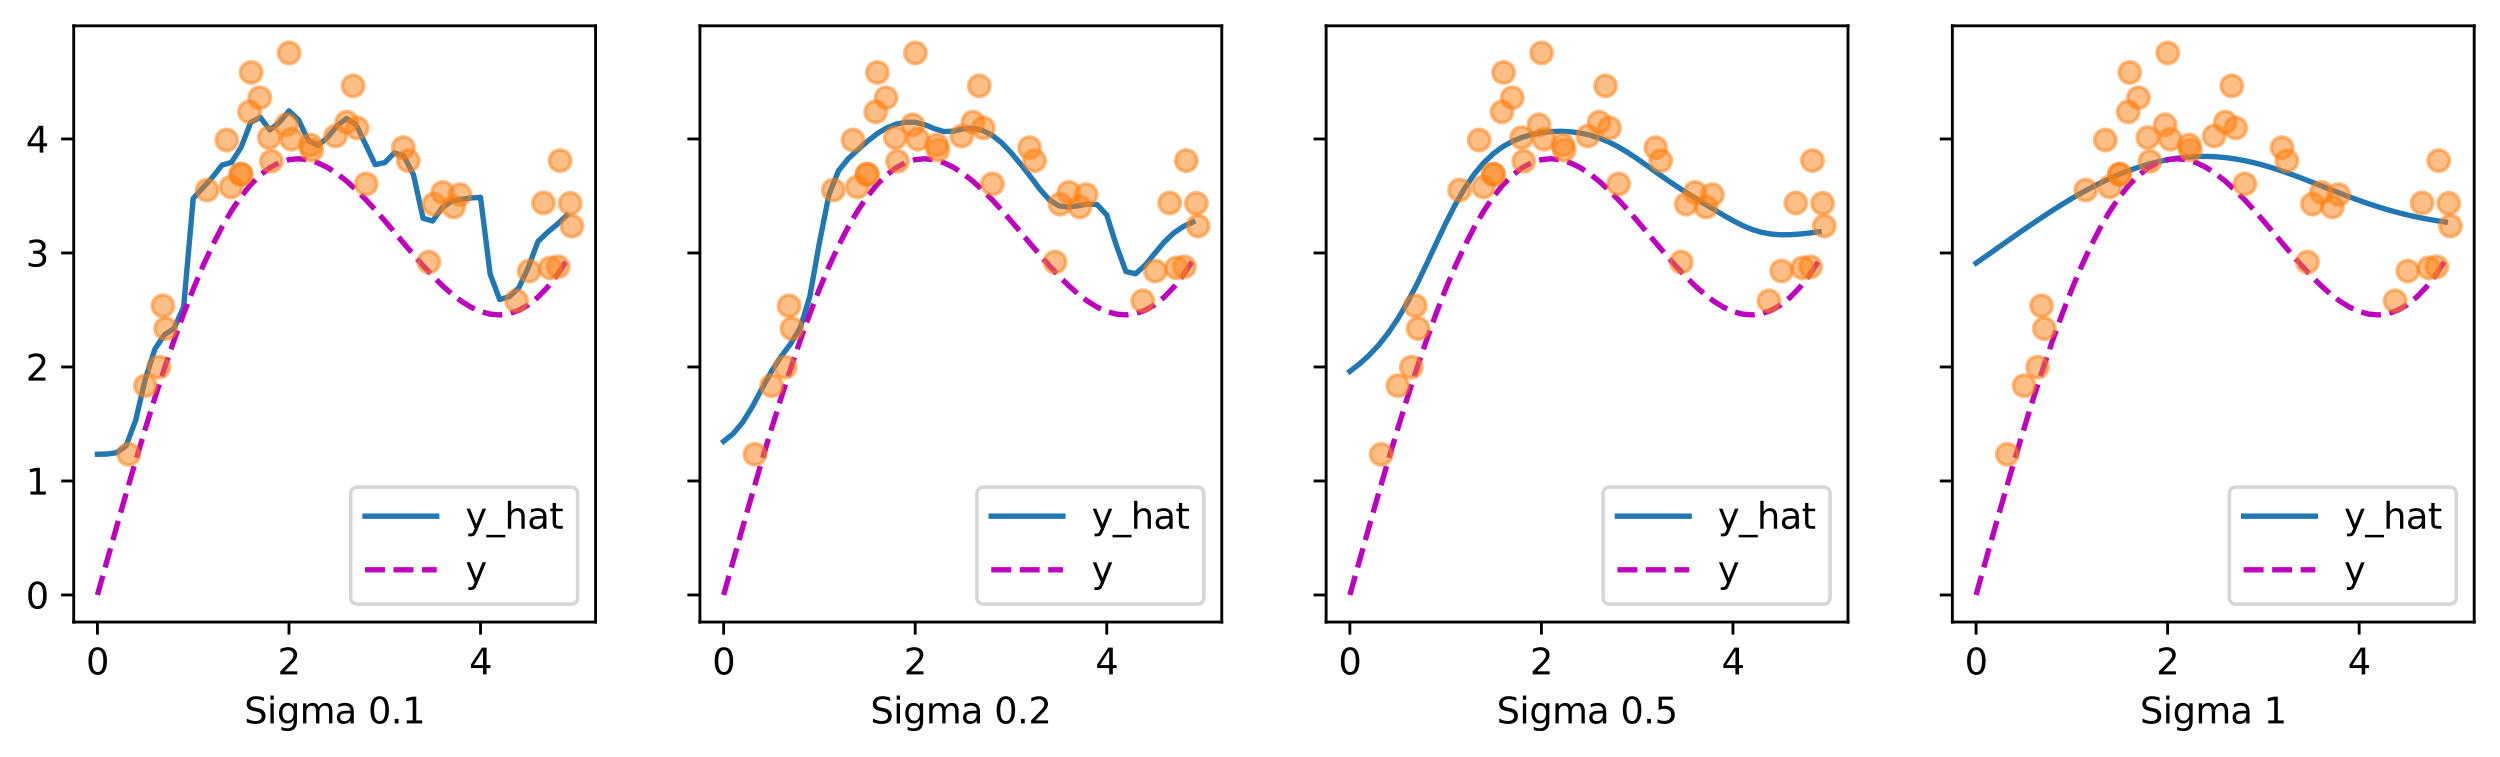 <?xml version="1.0" encoding="utf-8" standalone="no"?>
<!DOCTYPE svg PUBLIC "-//W3C//DTD SVG 1.1//EN"
  "http://www.w3.org/Graphics/SVG/1.1/DTD/svg11.dtd">
<svg xmlns:xlink="http://www.w3.org/1999/xlink" width="697.362pt" height="211.076pt" viewBox="0 0 697.362 211.076" xmlns="http://www.w3.org/2000/svg" version="1.1">
 <defs>
  <style type="text/css">*{stroke-linejoin: round; stroke-linecap: butt}</style>
 </defs>
 <g id="figure_1">
  <g id="patch_1">
   <path d="M 0 211.076 
L 697.362 211.076 
L 697.362 0 
L 0 0 
z
" style="fill: #ffffff"/>
  </g>
  <g id="axes_1">
   <g id="patch_2">
    <path d="M 20.562 173.52 
L 166.128 173.52 
L 166.128 7.2 
L 20.562 7.2 
z
" style="fill: #ffffff"/>
   </g>
   <g id="matplotlib.axis_1">
    <g id="xtick_1">
     <g id="line2d_1">
      <defs>
       <path id="mb71dec152a" d="M 0 0 
L 0 3.5 
" style="stroke: #000000; stroke-width: 0.8"/>
      </defs>
      <g>
       <use xlink:href="#mb71dec152a" x="27.179" y="173.52" style="stroke: #000000; stroke-width: 0.8"/>
      </g>
     </g>
     <g id="text_1">
      <!-- 0 -->
      <g transform="translate(23.998 188.118) scale(0.1 -0.1)">
       <defs>
        <path id="DejaVuSans-30" d="M 2034 4250 
Q 1547 4250 1301 3770 
Q 1056 3291 1056 2328 
Q 1056 1369 1301 889 
Q 1547 409 2034 409 
Q 2525 409 2770 889 
Q 3016 1369 3016 2328 
Q 3016 3291 2770 3770 
Q 2525 4250 2034 4250 
z
M 2034 4750 
Q 2819 4750 3233 4129 
Q 3647 3509 3647 2328 
Q 3647 1150 3233 529 
Q 2819 -91 2034 -91 
Q 1250 -91 836 529 
Q 422 1150 422 2328 
Q 422 3509 836 4129 
Q 1250 4750 2034 4750 
z
" transform="scale(0.016)"/>
       </defs>
       <use xlink:href="#DejaVuSans-30"/>
      </g>
     </g>
    </g>
    <g id="xtick_2">
     <g id="line2d_2">
      <g>
       <use xlink:href="#mb71dec152a" x="80.61" y="173.52" style="stroke: #000000; stroke-width: 0.8"/>
      </g>
     </g>
     <g id="text_2">
      <!-- 2 -->
      <g transform="translate(77.429 188.118) scale(0.1 -0.1)">
       <defs>
        <path id="DejaVuSans-32" d="M 1228 531 
L 3431 531 
L 3431 0 
L 469 0 
L 469 531 
Q 828 903 1448 1529 
Q 2069 2156 2228 2338 
Q 2531 2678 2651 2914 
Q 2772 3150 2772 3378 
Q 2772 3750 2511 3984 
Q 2250 4219 1831 4219 
Q 1534 4219 1204 4116 
Q 875 4013 500 3803 
L 500 4441 
Q 881 4594 1212 4672 
Q 1544 4750 1819 4750 
Q 2544 4750 2975 4387 
Q 3406 4025 3406 3419 
Q 3406 3131 3298 2873 
Q 3191 2616 2906 2266 
Q 2828 2175 2409 1742 
Q 1991 1309 1228 531 
z
" transform="scale(0.016)"/>
       </defs>
       <use xlink:href="#DejaVuSans-32"/>
      </g>
     </g>
    </g>
    <g id="xtick_3">
     <g id="line2d_3">
      <g>
       <use xlink:href="#mb71dec152a" x="134.041" y="173.52" style="stroke: #000000; stroke-width: 0.8"/>
      </g>
     </g>
     <g id="text_3">
      <!-- 4 -->
      <g transform="translate(130.86 188.118) scale(0.1 -0.1)">
       <defs>
        <path id="DejaVuSans-34" d="M 2419 4116 
L 825 1625 
L 2419 1625 
L 2419 4116 
z
M 2253 4666 
L 3047 4666 
L 3047 1625 
L 3713 1625 
L 3713 1100 
L 3047 1100 
L 3047 0 
L 2419 0 
L 2419 1100 
L 313 1100 
L 313 1709 
L 2253 4666 
z
" transform="scale(0.016)"/>
       </defs>
       <use xlink:href="#DejaVuSans-34"/>
      </g>
     </g>
    </g>
    <g id="text_4">
     <!-- Sigma 0.1 -->
     <g transform="translate(68.133 201.797) scale(0.1 -0.1)">
      <defs>
       <path id="DejaVuSans-53" d="M 3425 4513 
L 3425 3897 
Q 3066 4069 2747 4153 
Q 2428 4238 2131 4238 
Q 1616 4238 1336 4038 
Q 1056 3838 1056 3469 
Q 1056 3159 1242 3001 
Q 1428 2844 1947 2747 
L 2328 2669 
Q 3034 2534 3370 2195 
Q 3706 1856 3706 1288 
Q 3706 609 3251 259 
Q 2797 -91 1919 -91 
Q 1588 -91 1214 -16 
Q 841 59 441 206 
L 441 856 
Q 825 641 1194 531 
Q 1563 422 1919 422 
Q 2459 422 2753 634 
Q 3047 847 3047 1241 
Q 3047 1584 2836 1778 
Q 2625 1972 2144 2069 
L 1759 2144 
Q 1053 2284 737 2584 
Q 422 2884 422 3419 
Q 422 4038 858 4394 
Q 1294 4750 2059 4750 
Q 2388 4750 2728 4690 
Q 3069 4631 3425 4513 
z
" transform="scale(0.016)"/>
       <path id="DejaVuSans-69" d="M 603 3500 
L 1178 3500 
L 1178 0 
L 603 0 
L 603 3500 
z
M 603 4863 
L 1178 4863 
L 1178 4134 
L 603 4134 
L 603 4863 
z
" transform="scale(0.016)"/>
       <path id="DejaVuSans-67" d="M 2906 1791 
Q 2906 2416 2648 2759 
Q 2391 3103 1925 3103 
Q 1463 3103 1205 2759 
Q 947 2416 947 1791 
Q 947 1169 1205 825 
Q 1463 481 1925 481 
Q 2391 481 2648 825 
Q 2906 1169 2906 1791 
z
M 3481 434 
Q 3481 -459 3084 -895 
Q 2688 -1331 1869 -1331 
Q 1566 -1331 1297 -1286 
Q 1028 -1241 775 -1147 
L 775 -588 
Q 1028 -725 1275 -790 
Q 1522 -856 1778 -856 
Q 2344 -856 2625 -561 
Q 2906 -266 2906 331 
L 2906 616 
Q 2728 306 2450 153 
Q 2172 0 1784 0 
Q 1141 0 747 490 
Q 353 981 353 1791 
Q 353 2603 747 3093 
Q 1141 3584 1784 3584 
Q 2172 3584 2450 3431 
Q 2728 3278 2906 2969 
L 2906 3500 
L 3481 3500 
L 3481 434 
z
" transform="scale(0.016)"/>
       <path id="DejaVuSans-6d" d="M 3328 2828 
Q 3544 3216 3844 3400 
Q 4144 3584 4550 3584 
Q 5097 3584 5394 3201 
Q 5691 2819 5691 2113 
L 5691 0 
L 5113 0 
L 5113 2094 
Q 5113 2597 4934 2840 
Q 4756 3084 4391 3084 
Q 3944 3084 3684 2787 
Q 3425 2491 3425 1978 
L 3425 0 
L 2847 0 
L 2847 2094 
Q 2847 2600 2669 2842 
Q 2491 3084 2119 3084 
Q 1678 3084 1418 2786 
Q 1159 2488 1159 1978 
L 1159 0 
L 581 0 
L 581 3500 
L 1159 3500 
L 1159 2956 
Q 1356 3278 1631 3431 
Q 1906 3584 2284 3584 
Q 2666 3584 2933 3390 
Q 3200 3197 3328 2828 
z
" transform="scale(0.016)"/>
       <path id="DejaVuSans-61" d="M 2194 1759 
Q 1497 1759 1228 1600 
Q 959 1441 959 1056 
Q 959 750 1161 570 
Q 1363 391 1709 391 
Q 2188 391 2477 730 
Q 2766 1069 2766 1631 
L 2766 1759 
L 2194 1759 
z
M 3341 1997 
L 3341 0 
L 2766 0 
L 2766 531 
Q 2569 213 2275 61 
Q 1981 -91 1556 -91 
Q 1019 -91 701 211 
Q 384 513 384 1019 
Q 384 1609 779 1909 
Q 1175 2209 1959 2209 
L 2766 2209 
L 2766 2266 
Q 2766 2663 2505 2880 
Q 2244 3097 1772 3097 
Q 1472 3097 1187 3025 
Q 903 2953 641 2809 
L 641 3341 
Q 956 3463 1253 3523 
Q 1550 3584 1831 3584 
Q 2591 3584 2966 3190 
Q 3341 2797 3341 1997 
z
" transform="scale(0.016)"/>
       <path id="DejaVuSans-20" transform="scale(0.016)"/>
       <path id="DejaVuSans-2e" d="M 684 794 
L 1344 794 
L 1344 0 
L 684 0 
L 684 794 
z
" transform="scale(0.016)"/>
       <path id="DejaVuSans-31" d="M 794 531 
L 1825 531 
L 1825 4091 
L 703 3866 
L 703 4441 
L 1819 4666 
L 2450 4666 
L 2450 531 
L 3481 531 
L 3481 0 
L 794 0 
L 794 531 
z
" transform="scale(0.016)"/>
      </defs>
      <use xlink:href="#DejaVuSans-53"/>
      <use xlink:href="#DejaVuSans-69" x="63.477"/>
      <use xlink:href="#DejaVuSans-67" x="91.26"/>
      <use xlink:href="#DejaVuSans-6d" x="154.736"/>
      <use xlink:href="#DejaVuSans-61" x="252.148"/>
      <use xlink:href="#DejaVuSans-20" x="313.428"/>
      <use xlink:href="#DejaVuSans-30" x="345.215"/>
      <use xlink:href="#DejaVuSans-2e" x="408.838"/>
      <use xlink:href="#DejaVuSans-31" x="440.625"/>
     </g>
    </g>
   </g>
   <g id="matplotlib.axis_2">
    <g id="ytick_1">
     <g id="line2d_4">
      <defs>
       <path id="m0527670243" d="M 0 0 
L -3.5 0 
" style="stroke: #000000; stroke-width: 0.8"/>
      </defs>
      <g>
       <use xlink:href="#m0527670243" x="20.562" y="165.96" style="stroke: #000000; stroke-width: 0.8"/>
      </g>
     </g>
     <g id="text_5">
      <!-- 0 -->
      <g transform="translate(7.2 169.759) scale(0.1 -0.1)">
       <use xlink:href="#DejaVuSans-30"/>
      </g>
     </g>
    </g>
    <g id="ytick_2">
     <g id="line2d_5">
      <g>
       <use xlink:href="#m0527670243" x="20.562" y="134.161" style="stroke: #000000; stroke-width: 0.8"/>
      </g>
     </g>
     <g id="text_6">
      <!-- 1 -->
      <g transform="translate(7.2 137.96) scale(0.1 -0.1)">
       <use xlink:href="#DejaVuSans-31"/>
      </g>
     </g>
    </g>
    <g id="ytick_3">
     <g id="line2d_6">
      <g>
       <use xlink:href="#m0527670243" x="20.562" y="102.361" style="stroke: #000000; stroke-width: 0.8"/>
      </g>
     </g>
     <g id="text_7">
      <!-- 2 -->
      <g transform="translate(7.2 106.161) scale(0.1 -0.1)">
       <use xlink:href="#DejaVuSans-32"/>
      </g>
     </g>
    </g>
    <g id="ytick_4">
     <g id="line2d_7">
      <g>
       <use xlink:href="#m0527670243" x="20.562" y="70.562" style="stroke: #000000; stroke-width: 0.8"/>
      </g>
     </g>
     <g id="text_8">
      <!-- 3 -->
      <g transform="translate(7.2 74.361) scale(0.1 -0.1)">
       <defs>
        <path id="DejaVuSans-33" d="M 2597 2516 
Q 3050 2419 3304 2112 
Q 3559 1806 3559 1356 
Q 3559 666 3084 287 
Q 2609 -91 1734 -91 
Q 1441 -91 1130 -33 
Q 819 25 488 141 
L 488 750 
Q 750 597 1062 519 
Q 1375 441 1716 441 
Q 2309 441 2620 675 
Q 2931 909 2931 1356 
Q 2931 1769 2642 2001 
Q 2353 2234 1838 2234 
L 1294 2234 
L 1294 2753 
L 1863 2753 
Q 2328 2753 2575 2939 
Q 2822 3125 2822 3475 
Q 2822 3834 2567 4026 
Q 2313 4219 1838 4219 
Q 1578 4219 1281 4162 
Q 984 4106 628 3988 
L 628 4550 
Q 988 4650 1302 4700 
Q 1616 4750 1894 4750 
Q 2613 4750 3031 4423 
Q 3450 4097 3450 3541 
Q 3450 3153 3228 2886 
Q 3006 2619 2597 2516 
z
" transform="scale(0.016)"/>
       </defs>
       <use xlink:href="#DejaVuSans-33"/>
      </g>
     </g>
    </g>
    <g id="ytick_5">
     <g id="line2d_8">
      <g>
       <use xlink:href="#m0527670243" x="20.562" y="38.763" style="stroke: #000000; stroke-width: 0.8"/>
      </g>
     </g>
     <g id="text_9">
      <!-- 4 -->
      <g transform="translate(7.2 42.562) scale(0.1 -0.1)">
       <use xlink:href="#DejaVuSans-34"/>
      </g>
     </g>
    </g>
   </g>
   <g id="line2d_9">
    <path d="M 27.179 126.715 
L 29.851 126.65 
L 32.522 126.28 
L 35.194 124.336 
L 37.865 117.144 
L 40.537 105.712 
L 43.208 97.363 
L 45.88 93.365 
L 48.551 91.631 
L 51.223 85.61 
L 53.895 55.357 
L 56.566 52.395 
L 59.238 49.49 
L 61.909 46.062 
L 64.581 45.291 
L 67.252 41.071 
L 69.924 34.193 
L 72.595 32.724 
L 75.267 36.236 
L 77.938 34.14 
L 80.61 30.926 
L 83.282 33.439 
L 85.953 39.128 
L 88.625 40.588 
L 91.296 38.457 
L 93.968 35.151 
L 96.639 33.066 
L 99.311 34.738 
L 101.982 40.304 
L 104.654 45.924 
L 107.326 45.369 
L 109.997 42.632 
L 112.669 43.511 
L 115.34 48.764 
L 118.012 60.887 
L 120.683 61.643 
L 123.355 57.918 
L 126.026 56.053 
L 128.698 55.615 
L 131.369 55.209 
L 134.041 55.059 
L 136.713 76.397 
L 139.384 83.552 
L 142.056 82.745 
L 144.727 80.269 
L 147.399 74.537 
L 150.07 67.341 
L 152.742 64.795 
L 155.413 62.562 
L 158.085 60.115 
" clip-path="url(#p5836815483)" style="fill: none; stroke: #1f77b4; stroke-width: 1.5; stroke-linecap: square"/>
   </g>
   <g id="line2d_10">
    <path d="M 27.179 165.96 
L 29.851 156.431 
L 32.522 146.965 
L 35.194 137.626 
L 37.865 128.474 
L 40.537 119.57 
L 43.208 110.97 
L 45.88 102.729 
L 48.551 94.898 
L 51.223 87.522 
L 53.895 80.644 
L 56.566 74.301 
L 59.238 68.524 
L 61.909 63.34 
L 64.581 58.768 
L 67.252 54.822 
L 69.924 51.51 
L 72.595 48.833 
L 75.267 46.786 
L 77.938 45.358 
L 80.61 44.531 
L 83.282 44.283 
L 85.953 44.582 
L 88.625 45.396 
L 91.296 46.683 
L 93.968 48.4 
L 96.639 50.497 
L 99.311 52.921 
L 101.982 55.617 
L 104.654 58.526 
L 107.326 61.587 
L 109.997 64.738 
L 112.669 67.915 
L 115.34 71.055 
L 118.012 74.094 
L 120.683 76.972 
L 123.355 79.626 
L 126.026 81.999 
L 128.698 84.036 
L 131.369 85.684 
L 134.041 86.894 
L 136.713 87.624 
L 139.384 87.834 
L 142.056 87.49 
L 144.727 86.564 
L 147.399 85.033 
L 150.07 82.881 
L 152.742 80.097 
L 155.413 76.678 
L 158.085 72.626 
" clip-path="url(#p5836815483)" style="fill: none; stroke-dasharray: 5.55,2.4; stroke-dashoffset: 0; stroke: #bf00bf; stroke-width: 1.5"/>
   </g>
   <g id="line2d_11">
    <defs>
     <path id="m45ec964a47" d="M 0 3 
C 0.796 3 1.559 2.684 2.121 2.121 
C 2.684 1.559 3 0.796 3 0 
C 3 -0.796 2.684 -1.559 2.121 -2.121 
C 1.559 -2.684 0.796 -3 0 -3 
C -0.796 -3 -1.559 -2.684 -2.121 -2.121 
C -2.684 -1.559 -3 -0.796 -3 0 
C -3 0.796 -2.684 1.559 -2.121 2.121 
C -1.559 2.684 -0.796 3 0 3 
z
" style="stroke: #ff7f0e; stroke-opacity: 0.5"/>
    </defs>
    <g clip-path="url(#p5836815483)">
     <use xlink:href="#m45ec964a47" x="35.893" y="126.729" style="fill: #ff7f0e; fill-opacity: 0.5; stroke: #ff7f0e; stroke-opacity: 0.5"/>
     <use xlink:href="#m45ec964a47" x="40.567" y="107.585" style="fill: #ff7f0e; fill-opacity: 0.5; stroke: #ff7f0e; stroke-opacity: 0.5"/>
     <use xlink:href="#m45ec964a47" x="44.327" y="102.419" style="fill: #ff7f0e; fill-opacity: 0.5; stroke: #ff7f0e; stroke-opacity: 0.5"/>
     <use xlink:href="#m45ec964a47" x="45.425" y="85.296" style="fill: #ff7f0e; fill-opacity: 0.5; stroke: #ff7f0e; stroke-opacity: 0.5"/>
     <use xlink:href="#m45ec964a47" x="46.206" y="91.66" style="fill: #ff7f0e; fill-opacity: 0.5; stroke: #ff7f0e; stroke-opacity: 0.5"/>
     <use xlink:href="#m45ec964a47" x="57.773" y="53.022" style="fill: #ff7f0e; fill-opacity: 0.5; stroke: #ff7f0e; stroke-opacity: 0.5"/>
     <use xlink:href="#m45ec964a47" x="63.241" y="39.055" style="fill: #ff7f0e; fill-opacity: 0.5; stroke: #ff7f0e; stroke-opacity: 0.5"/>
     <use xlink:href="#m45ec964a47" x="64.45" y="52.145" style="fill: #ff7f0e; fill-opacity: 0.5; stroke: #ff7f0e; stroke-opacity: 0.5"/>
     <use xlink:href="#m45ec964a47" x="67.153" y="48.657" style="fill: #ff7f0e; fill-opacity: 0.5; stroke: #ff7f0e; stroke-opacity: 0.5"/>
     <use xlink:href="#m45ec964a47" x="67.269" y="48.571" style="fill: #ff7f0e; fill-opacity: 0.5; stroke: #ff7f0e; stroke-opacity: 0.5"/>
     <use xlink:href="#m45ec964a47" x="69.592" y="31.198" style="fill: #ff7f0e; fill-opacity: 0.5; stroke: #ff7f0e; stroke-opacity: 0.5"/>
     <use xlink:href="#m45ec964a47" x="70.051" y="20.212" style="fill: #ff7f0e; fill-opacity: 0.5; stroke: #ff7f0e; stroke-opacity: 0.5"/>
     <use xlink:href="#m45ec964a47" x="72.472" y="27.259" style="fill: #ff7f0e; fill-opacity: 0.5; stroke: #ff7f0e; stroke-opacity: 0.5"/>
     <use xlink:href="#m45ec964a47" x="75.081" y="38.381" style="fill: #ff7f0e; fill-opacity: 0.5; stroke: #ff7f0e; stroke-opacity: 0.5"/>
     <use xlink:href="#m45ec964a47" x="75.681" y="44.981" style="fill: #ff7f0e; fill-opacity: 0.5; stroke: #ff7f0e; stroke-opacity: 0.5"/>
     <use xlink:href="#m45ec964a47" x="79.909" y="34.803" style="fill: #ff7f0e; fill-opacity: 0.5; stroke: #ff7f0e; stroke-opacity: 0.5"/>
     <use xlink:href="#m45ec964a47" x="80.649" y="14.76" style="fill: #ff7f0e; fill-opacity: 0.5; stroke: #ff7f0e; stroke-opacity: 0.5"/>
     <use xlink:href="#m45ec964a47" x="81.344" y="38.824" style="fill: #ff7f0e; fill-opacity: 0.5; stroke: #ff7f0e; stroke-opacity: 0.5"/>
     <use xlink:href="#m45ec964a47" x="86.617" y="40.447" style="fill: #ff7f0e; fill-opacity: 0.5; stroke: #ff7f0e; stroke-opacity: 0.5"/>
     <use xlink:href="#m45ec964a47" x="86.949" y="41.85" style="fill: #ff7f0e; fill-opacity: 0.5; stroke: #ff7f0e; stroke-opacity: 0.5"/>
     <use xlink:href="#m45ec964a47" x="93.581" y="37.944" style="fill: #ff7f0e; fill-opacity: 0.5; stroke: #ff7f0e; stroke-opacity: 0.5"/>
     <use xlink:href="#m45ec964a47" x="96.705" y="34.063" style="fill: #ff7f0e; fill-opacity: 0.5; stroke: #ff7f0e; stroke-opacity: 0.5"/>
     <use xlink:href="#m45ec964a47" x="98.496" y="23.956" style="fill: #ff7f0e; fill-opacity: 0.5; stroke: #ff7f0e; stroke-opacity: 0.5"/>
     <use xlink:href="#m45ec964a47" x="99.599" y="35.694" style="fill: #ff7f0e; fill-opacity: 0.5; stroke: #ff7f0e; stroke-opacity: 0.5"/>
     <use xlink:href="#m45ec964a47" x="102.144" y="51.302" style="fill: #ff7f0e; fill-opacity: 0.5; stroke: #ff7f0e; stroke-opacity: 0.5"/>
     <use xlink:href="#m45ec964a47" x="112.507" y="41.198" style="fill: #ff7f0e; fill-opacity: 0.5; stroke: #ff7f0e; stroke-opacity: 0.5"/>
     <use xlink:href="#m45ec964a47" x="113.881" y="44.825" style="fill: #ff7f0e; fill-opacity: 0.5; stroke: #ff7f0e; stroke-opacity: 0.5"/>
     <use xlink:href="#m45ec964a47" x="119.607" y="73.107" style="fill: #ff7f0e; fill-opacity: 0.5; stroke: #ff7f0e; stroke-opacity: 0.5"/>
     <use xlink:href="#m45ec964a47" x="121.009" y="56.934" style="fill: #ff7f0e; fill-opacity: 0.5; stroke: #ff7f0e; stroke-opacity: 0.5"/>
     <use xlink:href="#m45ec964a47" x="123.5" y="53.675" style="fill: #ff7f0e; fill-opacity: 0.5; stroke: #ff7f0e; stroke-opacity: 0.5"/>
     <use xlink:href="#m45ec964a47" x="126.547" y="57.733" style="fill: #ff7f0e; fill-opacity: 0.5; stroke: #ff7f0e; stroke-opacity: 0.5"/>
     <use xlink:href="#m45ec964a47" x="128.303" y="54.287" style="fill: #ff7f0e; fill-opacity: 0.5; stroke: #ff7f0e; stroke-opacity: 0.5"/>
     <use xlink:href="#m45ec964a47" x="144.068" y="83.91" style="fill: #ff7f0e; fill-opacity: 0.5; stroke: #ff7f0e; stroke-opacity: 0.5"/>
     <use xlink:href="#m45ec964a47" x="147.598" y="75.594" style="fill: #ff7f0e; fill-opacity: 0.5; stroke: #ff7f0e; stroke-opacity: 0.5"/>
     <use xlink:href="#m45ec964a47" x="151.587" y="56.607" style="fill: #ff7f0e; fill-opacity: 0.5; stroke: #ff7f0e; stroke-opacity: 0.5"/>
     <use xlink:href="#m45ec964a47" x="153.465" y="74.726" style="fill: #ff7f0e; fill-opacity: 0.5; stroke: #ff7f0e; stroke-opacity: 0.5"/>
     <use xlink:href="#m45ec964a47" x="155.682" y="74.417" style="fill: #ff7f0e; fill-opacity: 0.5; stroke: #ff7f0e; stroke-opacity: 0.5"/>
     <use xlink:href="#m45ec964a47" x="156.217" y="44.796" style="fill: #ff7f0e; fill-opacity: 0.5; stroke: #ff7f0e; stroke-opacity: 0.5"/>
     <use xlink:href="#m45ec964a47" x="159.031" y="56.718" style="fill: #ff7f0e; fill-opacity: 0.5; stroke: #ff7f0e; stroke-opacity: 0.5"/>
     <use xlink:href="#m45ec964a47" x="159.511" y="63.049" style="fill: #ff7f0e; fill-opacity: 0.5; stroke: #ff7f0e; stroke-opacity: 0.5"/>
    </g>
   </g>
   <g id="patch_3">
    <path d="M 20.562 173.52 
L 20.562 7.2 
" style="fill: none; stroke: #000000; stroke-width: 0.8; stroke-linejoin: miter; stroke-linecap: square"/>
   </g>
   <g id="patch_4">
    <path d="M 166.128 173.52 
L 166.128 7.2 
" style="fill: none; stroke: #000000; stroke-width: 0.8; stroke-linejoin: miter; stroke-linecap: square"/>
   </g>
   <g id="patch_5">
    <path d="M 20.562 173.52 
L 166.128 173.52 
" style="fill: none; stroke: #000000; stroke-width: 0.8; stroke-linejoin: miter; stroke-linecap: square"/>
   </g>
   <g id="patch_6">
    <path d="M 20.562 7.2 
L 166.128 7.2 
" style="fill: none; stroke: #000000; stroke-width: 0.8; stroke-linejoin: miter; stroke-linecap: square"/>
   </g>
   <g id="legend_1">
    <g id="patch_7">
     <path d="M 99.823 168.52 
L 159.128 168.52 
Q 161.128 168.52 161.128 166.52 
L 161.128 137.886 
Q 161.128 135.886 159.128 135.886 
L 99.823 135.886 
Q 97.823 135.886 97.823 137.886 
L 97.823 166.52 
Q 97.823 168.52 99.823 168.52 
z
" style="fill: #ffffff; opacity: 0.8; stroke: #cccccc; stroke-linejoin: miter"/>
    </g>
    <g id="line2d_12">
     <path d="M 101.823 143.984 
L 111.823 143.984 
L 121.823 143.984 
" style="fill: none; stroke: #1f77b4; stroke-width: 1.5; stroke-linecap: square"/>
    </g>
    <g id="text_10">
     <!-- y_hat -->
     <g transform="translate(129.823 147.484) scale(0.1 -0.1)">
      <defs>
       <path id="DejaVuSans-79" d="M 2059 -325 
Q 1816 -950 1584 -1140 
Q 1353 -1331 966 -1331 
L 506 -1331 
L 506 -850 
L 844 -850 
Q 1081 -850 1212 -737 
Q 1344 -625 1503 -206 
L 1606 56 
L 191 3500 
L 800 3500 
L 1894 763 
L 2988 3500 
L 3597 3500 
L 2059 -325 
z
" transform="scale(0.016)"/>
       <path id="DejaVuSans-5f" d="M 3263 -1063 
L 3263 -1509 
L -63 -1509 
L -63 -1063 
L 3263 -1063 
z
" transform="scale(0.016)"/>
       <path id="DejaVuSans-68" d="M 3513 2113 
L 3513 0 
L 2938 0 
L 2938 2094 
Q 2938 2591 2744 2837 
Q 2550 3084 2163 3084 
Q 1697 3084 1428 2787 
Q 1159 2491 1159 1978 
L 1159 0 
L 581 0 
L 581 4863 
L 1159 4863 
L 1159 2956 
Q 1366 3272 1645 3428 
Q 1925 3584 2291 3584 
Q 2894 3584 3203 3211 
Q 3513 2838 3513 2113 
z
" transform="scale(0.016)"/>
       <path id="DejaVuSans-74" d="M 1172 4494 
L 1172 3500 
L 2356 3500 
L 2356 3053 
L 1172 3053 
L 1172 1153 
Q 1172 725 1289 603 
Q 1406 481 1766 481 
L 2356 481 
L 2356 0 
L 1766 0 
Q 1100 0 847 248 
Q 594 497 594 1153 
L 594 3053 
L 172 3053 
L 172 3500 
L 594 3500 
L 594 4494 
L 1172 4494 
z
" transform="scale(0.016)"/>
      </defs>
      <use xlink:href="#DejaVuSans-79"/>
      <use xlink:href="#DejaVuSans-5f" x="59.18"/>
      <use xlink:href="#DejaVuSans-68" x="109.18"/>
      <use xlink:href="#DejaVuSans-61" x="172.559"/>
      <use xlink:href="#DejaVuSans-74" x="233.838"/>
     </g>
    </g>
    <g id="line2d_13">
     <path d="M 101.823 158.94 
L 111.823 158.94 
L 121.823 158.94 
" style="fill: none; stroke-dasharray: 5.55,2.4; stroke-dashoffset: 0; stroke: #bf00bf; stroke-width: 1.5"/>
    </g>
    <g id="text_11">
     <!-- y -->
     <g transform="translate(129.823 162.44) scale(0.1 -0.1)">
      <use xlink:href="#DejaVuSans-79"/>
     </g>
    </g>
   </g>
  </g>
  <g id="axes_2">
   <g id="patch_8">
    <path d="M 195.241 173.52 
L 340.806 173.52 
L 340.806 7.2 
L 195.241 7.2 
z
" style="fill: #ffffff"/>
   </g>
   <g id="matplotlib.axis_3">
    <g id="xtick_4">
     <g id="line2d_14">
      <g>
       <use xlink:href="#mb71dec152a" x="201.857" y="173.52" style="stroke: #000000; stroke-width: 0.8"/>
      </g>
     </g>
     <g id="text_12">
      <!-- 0 -->
      <g transform="translate(198.676 188.118) scale(0.1 -0.1)">
       <use xlink:href="#DejaVuSans-30"/>
      </g>
     </g>
    </g>
    <g id="xtick_5">
     <g id="line2d_15">
      <g>
       <use xlink:href="#mb71dec152a" x="255.288" y="173.52" style="stroke: #000000; stroke-width: 0.8"/>
      </g>
     </g>
     <g id="text_13">
      <!-- 2 -->
      <g transform="translate(252.107 188.118) scale(0.1 -0.1)">
       <use xlink:href="#DejaVuSans-32"/>
      </g>
     </g>
    </g>
    <g id="xtick_6">
     <g id="line2d_16">
      <g>
       <use xlink:href="#mb71dec152a" x="308.719" y="173.52" style="stroke: #000000; stroke-width: 0.8"/>
      </g>
     </g>
     <g id="text_14">
      <!-- 4 -->
      <g transform="translate(305.538 188.118) scale(0.1 -0.1)">
       <use xlink:href="#DejaVuSans-34"/>
      </g>
     </g>
    </g>
    <g id="text_15">
     <!-- Sigma 0.2 -->
     <g transform="translate(242.811 201.797) scale(0.1 -0.1)">
      <use xlink:href="#DejaVuSans-53"/>
      <use xlink:href="#DejaVuSans-69" x="63.477"/>
      <use xlink:href="#DejaVuSans-67" x="91.26"/>
      <use xlink:href="#DejaVuSans-6d" x="154.736"/>
      <use xlink:href="#DejaVuSans-61" x="252.148"/>
      <use xlink:href="#DejaVuSans-20" x="313.428"/>
      <use xlink:href="#DejaVuSans-30" x="345.215"/>
      <use xlink:href="#DejaVuSans-2e" x="408.838"/>
      <use xlink:href="#DejaVuSans-32" x="440.625"/>
     </g>
    </g>
   </g>
   <g id="matplotlib.axis_4">
    <g id="ytick_6">
     <g id="line2d_17">
      <g>
       <use xlink:href="#m0527670243" x="195.241" y="165.96" style="stroke: #000000; stroke-width: 0.8"/>
      </g>
     </g>
    </g>
    <g id="ytick_7">
     <g id="line2d_18">
      <g>
       <use xlink:href="#m0527670243" x="195.241" y="134.161" style="stroke: #000000; stroke-width: 0.8"/>
      </g>
     </g>
    </g>
    <g id="ytick_8">
     <g id="line2d_19">
      <g>
       <use xlink:href="#m0527670243" x="195.241" y="102.361" style="stroke: #000000; stroke-width: 0.8"/>
      </g>
     </g>
    </g>
    <g id="ytick_9">
     <g id="line2d_20">
      <g>
       <use xlink:href="#m0527670243" x="195.241" y="70.562" style="stroke: #000000; stroke-width: 0.8"/>
      </g>
     </g>
    </g>
    <g id="ytick_10">
     <g id="line2d_21">
      <g>
       <use xlink:href="#m0527670243" x="195.241" y="38.763" style="stroke: #000000; stroke-width: 0.8"/>
      </g>
     </g>
    </g>
   </g>
   <g id="line2d_22">
    <path d="M 201.857 123.104 
L 204.529 120.962 
L 207.2 117.757 
L 209.872 113.428 
L 212.544 108.41 
L 215.215 103.542 
L 217.887 99.435 
L 220.558 95.879 
L 223.23 91.407 
L 225.901 82.672 
L 228.573 67.695 
L 231.244 54.246 
L 233.916 47.587 
L 236.587 44.288 
L 239.259 41.789 
L 241.931 39.447 
L 244.602 37.337 
L 247.274 35.699 
L 249.945 34.635 
L 252.617 34.092 
L 255.288 34.106 
L 257.96 34.782 
L 260.631 35.896 
L 263.303 36.707 
L 265.974 36.581 
L 268.646 35.961 
L 271.318 35.769 
L 273.989 36.35 
L 276.661 37.679 
L 279.332 39.76 
L 282.004 42.57 
L 284.675 45.768 
L 287.347 49.178 
L 290.018 52.721 
L 292.69 55.724 
L 295.361 57.421 
L 298.033 57.781 
L 300.705 57.393 
L 303.376 56.908 
L 306.048 57.081 
L 308.719 59.96 
L 311.391 68.437 
L 314.062 75.735 
L 316.734 76.382 
L 319.405 73.994 
L 322.077 70.718 
L 324.749 67.529 
L 327.42 64.98 
L 330.092 63.173 
L 332.763 61.945 
" clip-path="url(#ped30f22cf5)" style="fill: none; stroke: #1f77b4; stroke-width: 1.5; stroke-linecap: square"/>
   </g>
   <g id="line2d_23">
    <path d="M 201.857 165.96 
L 204.529 156.431 
L 207.2 146.965 
L 209.872 137.626 
L 212.544 128.474 
L 215.215 119.57 
L 217.887 110.97 
L 220.558 102.729 
L 223.23 94.898 
L 225.901 87.522 
L 228.573 80.644 
L 231.244 74.301 
L 233.916 68.524 
L 236.587 63.34 
L 239.259 58.768 
L 241.931 54.822 
L 244.602 51.51 
L 247.274 48.833 
L 249.945 46.786 
L 252.617 45.358 
L 255.288 44.531 
L 257.96 44.283 
L 260.631 44.582 
L 263.303 45.396 
L 265.974 46.683 
L 268.646 48.4 
L 271.318 50.497 
L 273.989 52.921 
L 276.661 55.617 
L 279.332 58.526 
L 282.004 61.587 
L 284.675 64.738 
L 287.347 67.915 
L 290.018 71.055 
L 292.69 74.094 
L 295.361 76.972 
L 298.033 79.626 
L 300.705 81.999 
L 303.376 84.036 
L 306.048 85.684 
L 308.719 86.894 
L 311.391 87.624 
L 314.062 87.834 
L 316.734 87.49 
L 319.405 86.564 
L 322.077 85.033 
L 324.749 82.881 
L 327.42 80.097 
L 330.092 76.678 
L 332.763 72.626 
" clip-path="url(#ped30f22cf5)" style="fill: none; stroke-dasharray: 5.55,2.4; stroke-dashoffset: 0; stroke: #bf00bf; stroke-width: 1.5"/>
   </g>
   <g id="line2d_24">
    <g clip-path="url(#ped30f22cf5)">
     <use xlink:href="#m45ec964a47" x="210.571" y="126.729" style="fill: #ff7f0e; fill-opacity: 0.5; stroke: #ff7f0e; stroke-opacity: 0.5"/>
     <use xlink:href="#m45ec964a47" x="215.245" y="107.585" style="fill: #ff7f0e; fill-opacity: 0.5; stroke: #ff7f0e; stroke-opacity: 0.5"/>
     <use xlink:href="#m45ec964a47" x="219.005" y="102.419" style="fill: #ff7f0e; fill-opacity: 0.5; stroke: #ff7f0e; stroke-opacity: 0.5"/>
     <use xlink:href="#m45ec964a47" x="220.103" y="85.296" style="fill: #ff7f0e; fill-opacity: 0.5; stroke: #ff7f0e; stroke-opacity: 0.5"/>
     <use xlink:href="#m45ec964a47" x="220.885" y="91.66" style="fill: #ff7f0e; fill-opacity: 0.5; stroke: #ff7f0e; stroke-opacity: 0.5"/>
     <use xlink:href="#m45ec964a47" x="232.451" y="53.022" style="fill: #ff7f0e; fill-opacity: 0.5; stroke: #ff7f0e; stroke-opacity: 0.5"/>
     <use xlink:href="#m45ec964a47" x="237.919" y="39.055" style="fill: #ff7f0e; fill-opacity: 0.5; stroke: #ff7f0e; stroke-opacity: 0.5"/>
     <use xlink:href="#m45ec964a47" x="239.128" y="52.145" style="fill: #ff7f0e; fill-opacity: 0.5; stroke: #ff7f0e; stroke-opacity: 0.5"/>
     <use xlink:href="#m45ec964a47" x="241.832" y="48.657" style="fill: #ff7f0e; fill-opacity: 0.5; stroke: #ff7f0e; stroke-opacity: 0.5"/>
     <use xlink:href="#m45ec964a47" x="241.947" y="48.571" style="fill: #ff7f0e; fill-opacity: 0.5; stroke: #ff7f0e; stroke-opacity: 0.5"/>
     <use xlink:href="#m45ec964a47" x="244.27" y="31.198" style="fill: #ff7f0e; fill-opacity: 0.5; stroke: #ff7f0e; stroke-opacity: 0.5"/>
     <use xlink:href="#m45ec964a47" x="244.729" y="20.212" style="fill: #ff7f0e; fill-opacity: 0.5; stroke: #ff7f0e; stroke-opacity: 0.5"/>
     <use xlink:href="#m45ec964a47" x="247.15" y="27.259" style="fill: #ff7f0e; fill-opacity: 0.5; stroke: #ff7f0e; stroke-opacity: 0.5"/>
     <use xlink:href="#m45ec964a47" x="249.759" y="38.381" style="fill: #ff7f0e; fill-opacity: 0.5; stroke: #ff7f0e; stroke-opacity: 0.5"/>
     <use xlink:href="#m45ec964a47" x="250.359" y="44.981" style="fill: #ff7f0e; fill-opacity: 0.5; stroke: #ff7f0e; stroke-opacity: 0.5"/>
     <use xlink:href="#m45ec964a47" x="254.588" y="34.803" style="fill: #ff7f0e; fill-opacity: 0.5; stroke: #ff7f0e; stroke-opacity: 0.5"/>
     <use xlink:href="#m45ec964a47" x="255.328" y="14.76" style="fill: #ff7f0e; fill-opacity: 0.5; stroke: #ff7f0e; stroke-opacity: 0.5"/>
     <use xlink:href="#m45ec964a47" x="256.023" y="38.824" style="fill: #ff7f0e; fill-opacity: 0.5; stroke: #ff7f0e; stroke-opacity: 0.5"/>
     <use xlink:href="#m45ec964a47" x="261.296" y="40.447" style="fill: #ff7f0e; fill-opacity: 0.5; stroke: #ff7f0e; stroke-opacity: 0.5"/>
     <use xlink:href="#m45ec964a47" x="261.627" y="41.85" style="fill: #ff7f0e; fill-opacity: 0.5; stroke: #ff7f0e; stroke-opacity: 0.5"/>
     <use xlink:href="#m45ec964a47" x="268.259" y="37.944" style="fill: #ff7f0e; fill-opacity: 0.5; stroke: #ff7f0e; stroke-opacity: 0.5"/>
     <use xlink:href="#m45ec964a47" x="271.384" y="34.063" style="fill: #ff7f0e; fill-opacity: 0.5; stroke: #ff7f0e; stroke-opacity: 0.5"/>
     <use xlink:href="#m45ec964a47" x="273.174" y="23.956" style="fill: #ff7f0e; fill-opacity: 0.5; stroke: #ff7f0e; stroke-opacity: 0.5"/>
     <use xlink:href="#m45ec964a47" x="274.278" y="35.694" style="fill: #ff7f0e; fill-opacity: 0.5; stroke: #ff7f0e; stroke-opacity: 0.5"/>
     <use xlink:href="#m45ec964a47" x="276.822" y="51.302" style="fill: #ff7f0e; fill-opacity: 0.5; stroke: #ff7f0e; stroke-opacity: 0.5"/>
     <use xlink:href="#m45ec964a47" x="287.186" y="41.198" style="fill: #ff7f0e; fill-opacity: 0.5; stroke: #ff7f0e; stroke-opacity: 0.5"/>
     <use xlink:href="#m45ec964a47" x="288.56" y="44.825" style="fill: #ff7f0e; fill-opacity: 0.5; stroke: #ff7f0e; stroke-opacity: 0.5"/>
     <use xlink:href="#m45ec964a47" x="294.285" y="73.107" style="fill: #ff7f0e; fill-opacity: 0.5; stroke: #ff7f0e; stroke-opacity: 0.5"/>
     <use xlink:href="#m45ec964a47" x="295.687" y="56.934" style="fill: #ff7f0e; fill-opacity: 0.5; stroke: #ff7f0e; stroke-opacity: 0.5"/>
     <use xlink:href="#m45ec964a47" x="298.178" y="53.675" style="fill: #ff7f0e; fill-opacity: 0.5; stroke: #ff7f0e; stroke-opacity: 0.5"/>
     <use xlink:href="#m45ec964a47" x="301.225" y="57.733" style="fill: #ff7f0e; fill-opacity: 0.5; stroke: #ff7f0e; stroke-opacity: 0.5"/>
     <use xlink:href="#m45ec964a47" x="302.981" y="54.287" style="fill: #ff7f0e; fill-opacity: 0.5; stroke: #ff7f0e; stroke-opacity: 0.5"/>
     <use xlink:href="#m45ec964a47" x="318.747" y="83.91" style="fill: #ff7f0e; fill-opacity: 0.5; stroke: #ff7f0e; stroke-opacity: 0.5"/>
     <use xlink:href="#m45ec964a47" x="322.276" y="75.594" style="fill: #ff7f0e; fill-opacity: 0.5; stroke: #ff7f0e; stroke-opacity: 0.5"/>
     <use xlink:href="#m45ec964a47" x="326.265" y="56.607" style="fill: #ff7f0e; fill-opacity: 0.5; stroke: #ff7f0e; stroke-opacity: 0.5"/>
     <use xlink:href="#m45ec964a47" x="328.143" y="74.726" style="fill: #ff7f0e; fill-opacity: 0.5; stroke: #ff7f0e; stroke-opacity: 0.5"/>
     <use xlink:href="#m45ec964a47" x="330.36" y="74.417" style="fill: #ff7f0e; fill-opacity: 0.5; stroke: #ff7f0e; stroke-opacity: 0.5"/>
     <use xlink:href="#m45ec964a47" x="330.895" y="44.796" style="fill: #ff7f0e; fill-opacity: 0.5; stroke: #ff7f0e; stroke-opacity: 0.5"/>
     <use xlink:href="#m45ec964a47" x="333.71" y="56.718" style="fill: #ff7f0e; fill-opacity: 0.5; stroke: #ff7f0e; stroke-opacity: 0.5"/>
     <use xlink:href="#m45ec964a47" x="334.189" y="63.049" style="fill: #ff7f0e; fill-opacity: 0.5; stroke: #ff7f0e; stroke-opacity: 0.5"/>
    </g>
   </g>
   <g id="patch_9">
    <path d="M 195.241 173.52 
L 195.241 7.2 
" style="fill: none; stroke: #000000; stroke-width: 0.8; stroke-linejoin: miter; stroke-linecap: square"/>
   </g>
   <g id="patch_10">
    <path d="M 340.806 173.52 
L 340.806 7.2 
" style="fill: none; stroke: #000000; stroke-width: 0.8; stroke-linejoin: miter; stroke-linecap: square"/>
   </g>
   <g id="patch_11">
    <path d="M 195.241 173.52 
L 340.806 173.52 
" style="fill: none; stroke: #000000; stroke-width: 0.8; stroke-linejoin: miter; stroke-linecap: square"/>
   </g>
   <g id="patch_12">
    <path d="M 195.241 7.2 
L 340.806 7.2 
" style="fill: none; stroke: #000000; stroke-width: 0.8; stroke-linejoin: miter; stroke-linecap: square"/>
   </g>
   <g id="legend_2">
    <g id="patch_13">
     <path d="M 274.501 168.52 
L 333.806 168.52 
Q 335.806 168.52 335.806 166.52 
L 335.806 137.886 
Q 335.806 135.886 333.806 135.886 
L 274.501 135.886 
Q 272.501 135.886 272.501 137.886 
L 272.501 166.52 
Q 272.501 168.52 274.501 168.52 
z
" style="fill: #ffffff; opacity: 0.8; stroke: #cccccc; stroke-linejoin: miter"/>
    </g>
    <g id="line2d_25">
     <path d="M 276.501 143.984 
L 286.501 143.984 
L 296.501 143.984 
" style="fill: none; stroke: #1f77b4; stroke-width: 1.5; stroke-linecap: square"/>
    </g>
    <g id="text_16">
     <!-- y_hat -->
     <g transform="translate(304.501 147.484) scale(0.1 -0.1)">
      <use xlink:href="#DejaVuSans-79"/>
      <use xlink:href="#DejaVuSans-5f" x="59.18"/>
      <use xlink:href="#DejaVuSans-68" x="109.18"/>
      <use xlink:href="#DejaVuSans-61" x="172.559"/>
      <use xlink:href="#DejaVuSans-74" x="233.838"/>
     </g>
    </g>
    <g id="line2d_26">
     <path d="M 276.501 158.94 
L 286.501 158.94 
L 296.501 158.94 
" style="fill: none; stroke-dasharray: 5.55,2.4; stroke-dashoffset: 0; stroke: #bf00bf; stroke-width: 1.5"/>
    </g>
    <g id="text_17">
     <!-- y -->
     <g transform="translate(304.501 162.44) scale(0.1 -0.1)">
      <use xlink:href="#DejaVuSans-79"/>
     </g>
    </g>
   </g>
  </g>
  <g id="axes_3">
   <g id="patch_14">
    <path d="M 369.919 173.52 
L 515.484 173.52 
L 515.484 7.2 
L 369.919 7.2 
z
" style="fill: #ffffff"/>
   </g>
   <g id="matplotlib.axis_5">
    <g id="xtick_7">
     <g id="line2d_27">
      <g>
       <use xlink:href="#mb71dec152a" x="376.536" y="173.52" style="stroke: #000000; stroke-width: 0.8"/>
      </g>
     </g>
     <g id="text_18">
      <!-- 0 -->
      <g transform="translate(373.354 188.118) scale(0.1 -0.1)">
       <use xlink:href="#DejaVuSans-30"/>
      </g>
     </g>
    </g>
    <g id="xtick_8">
     <g id="line2d_28">
      <g>
       <use xlink:href="#mb71dec152a" x="429.967" y="173.52" style="stroke: #000000; stroke-width: 0.8"/>
      </g>
     </g>
     <g id="text_19">
      <!-- 2 -->
      <g transform="translate(426.785 188.118) scale(0.1 -0.1)">
       <use xlink:href="#DejaVuSans-32"/>
      </g>
     </g>
    </g>
    <g id="xtick_9">
     <g id="line2d_29">
      <g>
       <use xlink:href="#mb71dec152a" x="483.397" y="173.52" style="stroke: #000000; stroke-width: 0.8"/>
      </g>
     </g>
     <g id="text_20">
      <!-- 4 -->
      <g transform="translate(480.216 188.118) scale(0.1 -0.1)">
       <use xlink:href="#DejaVuSans-34"/>
      </g>
     </g>
    </g>
    <g id="text_21">
     <!-- Sigma 0.5 -->
     <g transform="translate(417.489 201.797) scale(0.1 -0.1)">
      <defs>
       <path id="DejaVuSans-35" d="M 691 4666 
L 3169 4666 
L 3169 4134 
L 1269 4134 
L 1269 2991 
Q 1406 3038 1543 3061 
Q 1681 3084 1819 3084 
Q 2600 3084 3056 2656 
Q 3513 2228 3513 1497 
Q 3513 744 3044 326 
Q 2575 -91 1722 -91 
Q 1428 -91 1123 -41 
Q 819 9 494 109 
L 494 744 
Q 775 591 1075 516 
Q 1375 441 1709 441 
Q 2250 441 2565 725 
Q 2881 1009 2881 1497 
Q 2881 1984 2565 2268 
Q 2250 2553 1709 2553 
Q 1456 2553 1204 2497 
Q 953 2441 691 2322 
L 691 4666 
z
" transform="scale(0.016)"/>
      </defs>
      <use xlink:href="#DejaVuSans-53"/>
      <use xlink:href="#DejaVuSans-69" x="63.477"/>
      <use xlink:href="#DejaVuSans-67" x="91.26"/>
      <use xlink:href="#DejaVuSans-6d" x="154.736"/>
      <use xlink:href="#DejaVuSans-61" x="252.148"/>
      <use xlink:href="#DejaVuSans-20" x="313.428"/>
      <use xlink:href="#DejaVuSans-30" x="345.215"/>
      <use xlink:href="#DejaVuSans-2e" x="408.838"/>
      <use xlink:href="#DejaVuSans-35" x="440.625"/>
     </g>
    </g>
   </g>
   <g id="matplotlib.axis_6">
    <g id="ytick_11">
     <g id="line2d_30">
      <g>
       <use xlink:href="#m0527670243" x="369.919" y="165.96" style="stroke: #000000; stroke-width: 0.8"/>
      </g>
     </g>
    </g>
    <g id="ytick_12">
     <g id="line2d_31">
      <g>
       <use xlink:href="#m0527670243" x="369.919" y="134.161" style="stroke: #000000; stroke-width: 0.8"/>
      </g>
     </g>
    </g>
    <g id="ytick_13">
     <g id="line2d_32">
      <g>
       <use xlink:href="#m0527670243" x="369.919" y="102.361" style="stroke: #000000; stroke-width: 0.8"/>
      </g>
     </g>
    </g>
    <g id="ytick_14">
     <g id="line2d_33">
      <g>
       <use xlink:href="#m0527670243" x="369.919" y="70.562" style="stroke: #000000; stroke-width: 0.8"/>
      </g>
     </g>
    </g>
    <g id="ytick_15">
     <g id="line2d_34">
      <g>
       <use xlink:href="#m0527670243" x="369.919" y="38.763" style="stroke: #000000; stroke-width: 0.8"/>
      </g>
     </g>
    </g>
   </g>
   <g id="line2d_35">
    <path d="M 376.536 103.584 
L 379.207 101.524 
L 381.879 99.114 
L 384.55 96.27 
L 387.222 92.906 
L 389.893 88.953 
L 392.565 84.387 
L 395.236 79.258 
L 397.908 73.707 
L 400.58 67.972 
L 403.251 62.342 
L 405.923 57.1 
L 408.594 52.461 
L 411.266 48.536 
L 413.937 45.338 
L 416.609 42.811 
L 419.28 40.861 
L 421.952 39.387 
L 424.623 38.297 
L 427.295 37.518 
L 429.967 36.999 
L 432.638 36.706 
L 435.31 36.622 
L 437.981 36.744 
L 440.653 37.083 
L 443.324 37.655 
L 445.996 38.479 
L 448.667 39.569 
L 451.339 40.921 
L 454.01 42.51 
L 456.682 44.282 
L 459.354 46.163 
L 462.025 48.078 
L 464.697 49.959 
L 467.368 51.767 
L 470.04 53.496 
L 472.711 55.163 
L 475.383 56.796 
L 478.054 58.415 
L 480.726 60.012 
L 483.397 61.536 
L 486.069 62.901 
L 488.741 64.015 
L 491.412 64.817 
L 494.084 65.297 
L 496.755 65.492 
L 499.427 65.464 
L 502.098 65.279 
L 504.77 64.997 
L 507.441 64.66 
" clip-path="url(#p3578427a9d)" style="fill: none; stroke: #1f77b4; stroke-width: 1.5; stroke-linecap: square"/>
   </g>
   <g id="line2d_36">
    <path d="M 376.536 165.96 
L 379.207 156.431 
L 381.879 146.965 
L 384.55 137.626 
L 387.222 128.474 
L 389.893 119.57 
L 392.565 110.97 
L 395.236 102.729 
L 397.908 94.898 
L 400.58 87.522 
L 403.251 80.644 
L 405.923 74.301 
L 408.594 68.524 
L 411.266 63.34 
L 413.937 58.768 
L 416.609 54.822 
L 419.28 51.51 
L 421.952 48.833 
L 424.623 46.786 
L 427.295 45.358 
L 429.967 44.531 
L 432.638 44.283 
L 435.31 44.582 
L 437.981 45.396 
L 440.653 46.683 
L 443.324 48.4 
L 445.996 50.497 
L 448.667 52.921 
L 451.339 55.617 
L 454.01 58.526 
L 456.682 61.587 
L 459.354 64.738 
L 462.025 67.915 
L 464.697 71.055 
L 467.368 74.094 
L 470.04 76.972 
L 472.711 79.626 
L 475.383 81.999 
L 478.054 84.036 
L 480.726 85.684 
L 483.397 86.894 
L 486.069 87.624 
L 488.741 87.834 
L 491.412 87.49 
L 494.084 86.564 
L 496.755 85.033 
L 499.427 82.881 
L 502.098 80.097 
L 504.77 76.678 
L 507.441 72.626 
" clip-path="url(#p3578427a9d)" style="fill: none; stroke-dasharray: 5.55,2.4; stroke-dashoffset: 0; stroke: #bf00bf; stroke-width: 1.5"/>
   </g>
   <g id="line2d_37">
    <g clip-path="url(#p3578427a9d)">
     <use xlink:href="#m45ec964a47" x="385.25" y="126.729" style="fill: #ff7f0e; fill-opacity: 0.5; stroke: #ff7f0e; stroke-opacity: 0.5"/>
     <use xlink:href="#m45ec964a47" x="389.924" y="107.585" style="fill: #ff7f0e; fill-opacity: 0.5; stroke: #ff7f0e; stroke-opacity: 0.5"/>
     <use xlink:href="#m45ec964a47" x="393.683" y="102.419" style="fill: #ff7f0e; fill-opacity: 0.5; stroke: #ff7f0e; stroke-opacity: 0.5"/>
     <use xlink:href="#m45ec964a47" x="394.781" y="85.296" style="fill: #ff7f0e; fill-opacity: 0.5; stroke: #ff7f0e; stroke-opacity: 0.5"/>
     <use xlink:href="#m45ec964a47" x="395.563" y="91.66" style="fill: #ff7f0e; fill-opacity: 0.5; stroke: #ff7f0e; stroke-opacity: 0.5"/>
     <use xlink:href="#m45ec964a47" x="407.129" y="53.022" style="fill: #ff7f0e; fill-opacity: 0.5; stroke: #ff7f0e; stroke-opacity: 0.5"/>
     <use xlink:href="#m45ec964a47" x="412.597" y="39.055" style="fill: #ff7f0e; fill-opacity: 0.5; stroke: #ff7f0e; stroke-opacity: 0.5"/>
     <use xlink:href="#m45ec964a47" x="413.806" y="52.145" style="fill: #ff7f0e; fill-opacity: 0.5; stroke: #ff7f0e; stroke-opacity: 0.5"/>
     <use xlink:href="#m45ec964a47" x="416.51" y="48.657" style="fill: #ff7f0e; fill-opacity: 0.5; stroke: #ff7f0e; stroke-opacity: 0.5"/>
     <use xlink:href="#m45ec964a47" x="416.625" y="48.571" style="fill: #ff7f0e; fill-opacity: 0.5; stroke: #ff7f0e; stroke-opacity: 0.5"/>
     <use xlink:href="#m45ec964a47" x="418.948" y="31.198" style="fill: #ff7f0e; fill-opacity: 0.5; stroke: #ff7f0e; stroke-opacity: 0.5"/>
     <use xlink:href="#m45ec964a47" x="419.407" y="20.212" style="fill: #ff7f0e; fill-opacity: 0.5; stroke: #ff7f0e; stroke-opacity: 0.5"/>
     <use xlink:href="#m45ec964a47" x="421.829" y="27.259" style="fill: #ff7f0e; fill-opacity: 0.5; stroke: #ff7f0e; stroke-opacity: 0.5"/>
     <use xlink:href="#m45ec964a47" x="424.438" y="38.381" style="fill: #ff7f0e; fill-opacity: 0.5; stroke: #ff7f0e; stroke-opacity: 0.5"/>
     <use xlink:href="#m45ec964a47" x="425.037" y="44.981" style="fill: #ff7f0e; fill-opacity: 0.5; stroke: #ff7f0e; stroke-opacity: 0.5"/>
     <use xlink:href="#m45ec964a47" x="429.266" y="34.803" style="fill: #ff7f0e; fill-opacity: 0.5; stroke: #ff7f0e; stroke-opacity: 0.5"/>
     <use xlink:href="#m45ec964a47" x="430.006" y="14.76" style="fill: #ff7f0e; fill-opacity: 0.5; stroke: #ff7f0e; stroke-opacity: 0.5"/>
     <use xlink:href="#m45ec964a47" x="430.701" y="38.824" style="fill: #ff7f0e; fill-opacity: 0.5; stroke: #ff7f0e; stroke-opacity: 0.5"/>
     <use xlink:href="#m45ec964a47" x="435.974" y="40.447" style="fill: #ff7f0e; fill-opacity: 0.5; stroke: #ff7f0e; stroke-opacity: 0.5"/>
     <use xlink:href="#m45ec964a47" x="436.305" y="41.85" style="fill: #ff7f0e; fill-opacity: 0.5; stroke: #ff7f0e; stroke-opacity: 0.5"/>
     <use xlink:href="#m45ec964a47" x="442.938" y="37.944" style="fill: #ff7f0e; fill-opacity: 0.5; stroke: #ff7f0e; stroke-opacity: 0.5"/>
     <use xlink:href="#m45ec964a47" x="446.062" y="34.063" style="fill: #ff7f0e; fill-opacity: 0.5; stroke: #ff7f0e; stroke-opacity: 0.5"/>
     <use xlink:href="#m45ec964a47" x="447.853" y="23.956" style="fill: #ff7f0e; fill-opacity: 0.5; stroke: #ff7f0e; stroke-opacity: 0.5"/>
     <use xlink:href="#m45ec964a47" x="448.956" y="35.694" style="fill: #ff7f0e; fill-opacity: 0.5; stroke: #ff7f0e; stroke-opacity: 0.5"/>
     <use xlink:href="#m45ec964a47" x="451.501" y="51.302" style="fill: #ff7f0e; fill-opacity: 0.5; stroke: #ff7f0e; stroke-opacity: 0.5"/>
     <use xlink:href="#m45ec964a47" x="461.864" y="41.198" style="fill: #ff7f0e; fill-opacity: 0.5; stroke: #ff7f0e; stroke-opacity: 0.5"/>
     <use xlink:href="#m45ec964a47" x="463.238" y="44.825" style="fill: #ff7f0e; fill-opacity: 0.5; stroke: #ff7f0e; stroke-opacity: 0.5"/>
     <use xlink:href="#m45ec964a47" x="468.964" y="73.107" style="fill: #ff7f0e; fill-opacity: 0.5; stroke: #ff7f0e; stroke-opacity: 0.5"/>
     <use xlink:href="#m45ec964a47" x="470.366" y="56.934" style="fill: #ff7f0e; fill-opacity: 0.5; stroke: #ff7f0e; stroke-opacity: 0.5"/>
     <use xlink:href="#m45ec964a47" x="472.856" y="53.675" style="fill: #ff7f0e; fill-opacity: 0.5; stroke: #ff7f0e; stroke-opacity: 0.5"/>
     <use xlink:href="#m45ec964a47" x="475.903" y="57.733" style="fill: #ff7f0e; fill-opacity: 0.5; stroke: #ff7f0e; stroke-opacity: 0.5"/>
     <use xlink:href="#m45ec964a47" x="477.659" y="54.287" style="fill: #ff7f0e; fill-opacity: 0.5; stroke: #ff7f0e; stroke-opacity: 0.5"/>
     <use xlink:href="#m45ec964a47" x="493.425" y="83.91" style="fill: #ff7f0e; fill-opacity: 0.5; stroke: #ff7f0e; stroke-opacity: 0.5"/>
     <use xlink:href="#m45ec964a47" x="496.955" y="75.594" style="fill: #ff7f0e; fill-opacity: 0.5; stroke: #ff7f0e; stroke-opacity: 0.5"/>
     <use xlink:href="#m45ec964a47" x="500.943" y="56.607" style="fill: #ff7f0e; fill-opacity: 0.5; stroke: #ff7f0e; stroke-opacity: 0.5"/>
     <use xlink:href="#m45ec964a47" x="502.821" y="74.726" style="fill: #ff7f0e; fill-opacity: 0.5; stroke: #ff7f0e; stroke-opacity: 0.5"/>
     <use xlink:href="#m45ec964a47" x="505.038" y="74.417" style="fill: #ff7f0e; fill-opacity: 0.5; stroke: #ff7f0e; stroke-opacity: 0.5"/>
     <use xlink:href="#m45ec964a47" x="505.573" y="44.796" style="fill: #ff7f0e; fill-opacity: 0.5; stroke: #ff7f0e; stroke-opacity: 0.5"/>
     <use xlink:href="#m45ec964a47" x="508.388" y="56.718" style="fill: #ff7f0e; fill-opacity: 0.5; stroke: #ff7f0e; stroke-opacity: 0.5"/>
     <use xlink:href="#m45ec964a47" x="508.868" y="63.049" style="fill: #ff7f0e; fill-opacity: 0.5; stroke: #ff7f0e; stroke-opacity: 0.5"/>
    </g>
   </g>
   <g id="patch_15">
    <path d="M 369.919 173.52 
L 369.919 7.2 
" style="fill: none; stroke: #000000; stroke-width: 0.8; stroke-linejoin: miter; stroke-linecap: square"/>
   </g>
   <g id="patch_16">
    <path d="M 515.484 173.52 
L 515.484 7.2 
" style="fill: none; stroke: #000000; stroke-width: 0.8; stroke-linejoin: miter; stroke-linecap: square"/>
   </g>
   <g id="patch_17">
    <path d="M 369.919 173.52 
L 515.484 173.52 
" style="fill: none; stroke: #000000; stroke-width: 0.8; stroke-linejoin: miter; stroke-linecap: square"/>
   </g>
   <g id="patch_18">
    <path d="M 369.919 7.2 
L 515.484 7.2 
" style="fill: none; stroke: #000000; stroke-width: 0.8; stroke-linejoin: miter; stroke-linecap: square"/>
   </g>
   <g id="legend_3">
    <g id="patch_19">
     <path d="M 449.18 168.52 
L 508.484 168.52 
Q 510.484 168.52 510.484 166.52 
L 510.484 137.886 
Q 510.484 135.886 508.484 135.886 
L 449.18 135.886 
Q 447.18 135.886 447.18 137.886 
L 447.18 166.52 
Q 447.18 168.52 449.18 168.52 
z
" style="fill: #ffffff; opacity: 0.8; stroke: #cccccc; stroke-linejoin: miter"/>
    </g>
    <g id="line2d_38">
     <path d="M 451.18 143.984 
L 461.18 143.984 
L 471.18 143.984 
" style="fill: none; stroke: #1f77b4; stroke-width: 1.5; stroke-linecap: square"/>
    </g>
    <g id="text_22">
     <!-- y_hat -->
     <g transform="translate(479.18 147.484) scale(0.1 -0.1)">
      <use xlink:href="#DejaVuSans-79"/>
      <use xlink:href="#DejaVuSans-5f" x="59.18"/>
      <use xlink:href="#DejaVuSans-68" x="109.18"/>
      <use xlink:href="#DejaVuSans-61" x="172.559"/>
      <use xlink:href="#DejaVuSans-74" x="233.838"/>
     </g>
    </g>
    <g id="line2d_39">
     <path d="M 451.18 158.94 
L 461.18 158.94 
L 471.18 158.94 
" style="fill: none; stroke-dasharray: 5.55,2.4; stroke-dashoffset: 0; stroke: #bf00bf; stroke-width: 1.5"/>
    </g>
    <g id="text_23">
     <!-- y -->
     <g transform="translate(479.18 162.44) scale(0.1 -0.1)">
      <use xlink:href="#DejaVuSans-79"/>
     </g>
    </g>
   </g>
  </g>
  <g id="axes_4">
   <g id="patch_20">
    <path d="M 544.597 173.52 
L 690.163 173.52 
L 690.163 7.2 
L 544.597 7.2 
z
" style="fill: #ffffff"/>
   </g>
   <g id="matplotlib.axis_7">
    <g id="xtick_10">
     <g id="line2d_40">
      <g>
       <use xlink:href="#mb71dec152a" x="551.214" y="173.52" style="stroke: #000000; stroke-width: 0.8"/>
      </g>
     </g>
     <g id="text_24">
      <!-- 0 -->
      <g transform="translate(548.033 188.118) scale(0.1 -0.1)">
       <use xlink:href="#DejaVuSans-30"/>
      </g>
     </g>
    </g>
    <g id="xtick_11">
     <g id="line2d_41">
      <g>
       <use xlink:href="#mb71dec152a" x="604.645" y="173.52" style="stroke: #000000; stroke-width: 0.8"/>
      </g>
     </g>
     <g id="text_25">
      <!-- 2 -->
      <g transform="translate(601.464 188.118) scale(0.1 -0.1)">
       <use xlink:href="#DejaVuSans-32"/>
      </g>
     </g>
    </g>
    <g id="xtick_12">
     <g id="line2d_42">
      <g>
       <use xlink:href="#mb71dec152a" x="658.076" y="173.52" style="stroke: #000000; stroke-width: 0.8"/>
      </g>
     </g>
     <g id="text_26">
      <!-- 4 -->
      <g transform="translate(654.895 188.118) scale(0.1 -0.1)">
       <use xlink:href="#DejaVuSans-34"/>
      </g>
     </g>
    </g>
    <g id="text_27">
     <!-- Sigma 1 -->
     <g transform="translate(596.938 201.797) scale(0.1 -0.1)">
      <use xlink:href="#DejaVuSans-53"/>
      <use xlink:href="#DejaVuSans-69" x="63.477"/>
      <use xlink:href="#DejaVuSans-67" x="91.26"/>
      <use xlink:href="#DejaVuSans-6d" x="154.736"/>
      <use xlink:href="#DejaVuSans-61" x="252.148"/>
      <use xlink:href="#DejaVuSans-20" x="313.428"/>
      <use xlink:href="#DejaVuSans-31" x="345.215"/>
     </g>
    </g>
   </g>
   <g id="matplotlib.axis_8">
    <g id="ytick_16">
     <g id="line2d_43">
      <g>
       <use xlink:href="#m0527670243" x="544.597" y="165.96" style="stroke: #000000; stroke-width: 0.8"/>
      </g>
     </g>
    </g>
    <g id="ytick_17">
     <g id="line2d_44">
      <g>
       <use xlink:href="#m0527670243" x="544.597" y="134.161" style="stroke: #000000; stroke-width: 0.8"/>
      </g>
     </g>
    </g>
    <g id="ytick_18">
     <g id="line2d_45">
      <g>
       <use xlink:href="#m0527670243" x="544.597" y="102.361" style="stroke: #000000; stroke-width: 0.8"/>
      </g>
     </g>
    </g>
    <g id="ytick_19">
     <g id="line2d_46">
      <g>
       <use xlink:href="#m0527670243" x="544.597" y="70.562" style="stroke: #000000; stroke-width: 0.8"/>
      </g>
     </g>
    </g>
    <g id="ytick_20">
     <g id="line2d_47">
      <g>
       <use xlink:href="#m0527670243" x="544.597" y="38.763" style="stroke: #000000; stroke-width: 0.8"/>
      </g>
     </g>
    </g>
   </g>
   <g id="line2d_48">
    <path d="M 551.214 73.388 
L 553.885 71.521 
L 556.557 69.641 
L 559.229 67.758 
L 561.9 65.883 
L 564.572 64.026 
L 567.243 62.197 
L 569.915 60.406 
L 572.586 58.663 
L 575.258 56.979 
L 577.929 55.363 
L 580.601 53.823 
L 583.272 52.368 
L 585.944 51.006 
L 588.616 49.742 
L 591.287 48.585 
L 593.959 47.538 
L 596.63 46.608 
L 599.302 45.797 
L 601.973 45.111 
L 604.645 44.551 
L 607.316 44.121 
L 609.988 43.822 
L 612.659 43.656 
L 615.331 43.623 
L 618.003 43.722 
L 620.674 43.951 
L 623.346 44.308 
L 626.017 44.786 
L 628.689 45.379 
L 631.36 46.079 
L 634.032 46.876 
L 636.703 47.755 
L 639.375 48.704 
L 642.046 49.706 
L 644.718 50.745 
L 647.39 51.803 
L 650.061 52.865 
L 652.733 53.914 
L 655.404 54.936 
L 658.076 55.918 
L 660.747 56.848 
L 663.419 57.72 
L 666.09 58.526 
L 668.762 59.264 
L 671.433 59.932 
L 674.105 60.529 
L 676.777 61.059 
L 679.448 61.523 
L 682.12 61.926 
" clip-path="url(#pc8c0519f5d)" style="fill: none; stroke: #1f77b4; stroke-width: 1.5; stroke-linecap: square"/>
   </g>
   <g id="line2d_49">
    <path d="M 551.214 165.96 
L 553.885 156.431 
L 556.557 146.965 
L 559.229 137.626 
L 561.9 128.474 
L 564.572 119.57 
L 567.243 110.97 
L 569.915 102.729 
L 572.586 94.898 
L 575.258 87.522 
L 577.929 80.644 
L 580.601 74.301 
L 583.272 68.524 
L 585.944 63.34 
L 588.616 58.768 
L 591.287 54.822 
L 593.959 51.51 
L 596.63 48.833 
L 599.302 46.786 
L 601.973 45.358 
L 604.645 44.531 
L 607.316 44.283 
L 609.988 44.582 
L 612.659 45.396 
L 615.331 46.683 
L 618.003 48.4 
L 620.674 50.497 
L 623.346 52.921 
L 626.017 55.617 
L 628.689 58.526 
L 631.36 61.587 
L 634.032 64.738 
L 636.703 67.915 
L 639.375 71.055 
L 642.046 74.094 
L 644.718 76.972 
L 647.39 79.626 
L 650.061 81.999 
L 652.733 84.036 
L 655.404 85.684 
L 658.076 86.894 
L 660.747 87.624 
L 663.419 87.834 
L 666.09 87.49 
L 668.762 86.564 
L 671.433 85.033 
L 674.105 82.881 
L 676.777 80.097 
L 679.448 76.678 
L 682.12 72.626 
" clip-path="url(#pc8c0519f5d)" style="fill: none; stroke-dasharray: 5.55,2.4; stroke-dashoffset: 0; stroke: #bf00bf; stroke-width: 1.5"/>
   </g>
   <g id="line2d_50">
    <g clip-path="url(#pc8c0519f5d)">
     <use xlink:href="#m45ec964a47" x="559.928" y="126.729" style="fill: #ff7f0e; fill-opacity: 0.5; stroke: #ff7f0e; stroke-opacity: 0.5"/>
     <use xlink:href="#m45ec964a47" x="564.602" y="107.585" style="fill: #ff7f0e; fill-opacity: 0.5; stroke: #ff7f0e; stroke-opacity: 0.5"/>
     <use xlink:href="#m45ec964a47" x="568.362" y="102.419" style="fill: #ff7f0e; fill-opacity: 0.5; stroke: #ff7f0e; stroke-opacity: 0.5"/>
     <use xlink:href="#m45ec964a47" x="569.459" y="85.296" style="fill: #ff7f0e; fill-opacity: 0.5; stroke: #ff7f0e; stroke-opacity: 0.5"/>
     <use xlink:href="#m45ec964a47" x="570.241" y="91.66" style="fill: #ff7f0e; fill-opacity: 0.5; stroke: #ff7f0e; stroke-opacity: 0.5"/>
     <use xlink:href="#m45ec964a47" x="581.807" y="53.022" style="fill: #ff7f0e; fill-opacity: 0.5; stroke: #ff7f0e; stroke-opacity: 0.5"/>
     <use xlink:href="#m45ec964a47" x="587.275" y="39.055" style="fill: #ff7f0e; fill-opacity: 0.5; stroke: #ff7f0e; stroke-opacity: 0.5"/>
     <use xlink:href="#m45ec964a47" x="588.484" y="52.145" style="fill: #ff7f0e; fill-opacity: 0.5; stroke: #ff7f0e; stroke-opacity: 0.5"/>
     <use xlink:href="#m45ec964a47" x="591.188" y="48.657" style="fill: #ff7f0e; fill-opacity: 0.5; stroke: #ff7f0e; stroke-opacity: 0.5"/>
     <use xlink:href="#m45ec964a47" x="591.303" y="48.571" style="fill: #ff7f0e; fill-opacity: 0.5; stroke: #ff7f0e; stroke-opacity: 0.5"/>
     <use xlink:href="#m45ec964a47" x="593.627" y="31.198" style="fill: #ff7f0e; fill-opacity: 0.5; stroke: #ff7f0e; stroke-opacity: 0.5"/>
     <use xlink:href="#m45ec964a47" x="594.085" y="20.212" style="fill: #ff7f0e; fill-opacity: 0.5; stroke: #ff7f0e; stroke-opacity: 0.5"/>
     <use xlink:href="#m45ec964a47" x="596.507" y="27.259" style="fill: #ff7f0e; fill-opacity: 0.5; stroke: #ff7f0e; stroke-opacity: 0.5"/>
     <use xlink:href="#m45ec964a47" x="599.116" y="38.381" style="fill: #ff7f0e; fill-opacity: 0.5; stroke: #ff7f0e; stroke-opacity: 0.5"/>
     <use xlink:href="#m45ec964a47" x="599.716" y="44.981" style="fill: #ff7f0e; fill-opacity: 0.5; stroke: #ff7f0e; stroke-opacity: 0.5"/>
     <use xlink:href="#m45ec964a47" x="603.944" y="34.803" style="fill: #ff7f0e; fill-opacity: 0.5; stroke: #ff7f0e; stroke-opacity: 0.5"/>
     <use xlink:href="#m45ec964a47" x="604.684" y="14.76" style="fill: #ff7f0e; fill-opacity: 0.5; stroke: #ff7f0e; stroke-opacity: 0.5"/>
     <use xlink:href="#m45ec964a47" x="605.379" y="38.824" style="fill: #ff7f0e; fill-opacity: 0.5; stroke: #ff7f0e; stroke-opacity: 0.5"/>
     <use xlink:href="#m45ec964a47" x="610.652" y="40.447" style="fill: #ff7f0e; fill-opacity: 0.5; stroke: #ff7f0e; stroke-opacity: 0.5"/>
     <use xlink:href="#m45ec964a47" x="610.984" y="41.85" style="fill: #ff7f0e; fill-opacity: 0.5; stroke: #ff7f0e; stroke-opacity: 0.5"/>
     <use xlink:href="#m45ec964a47" x="617.616" y="37.944" style="fill: #ff7f0e; fill-opacity: 0.5; stroke: #ff7f0e; stroke-opacity: 0.5"/>
     <use xlink:href="#m45ec964a47" x="620.74" y="34.063" style="fill: #ff7f0e; fill-opacity: 0.5; stroke: #ff7f0e; stroke-opacity: 0.5"/>
     <use xlink:href="#m45ec964a47" x="622.531" y="23.956" style="fill: #ff7f0e; fill-opacity: 0.5; stroke: #ff7f0e; stroke-opacity: 0.5"/>
     <use xlink:href="#m45ec964a47" x="623.634" y="35.694" style="fill: #ff7f0e; fill-opacity: 0.5; stroke: #ff7f0e; stroke-opacity: 0.5"/>
     <use xlink:href="#m45ec964a47" x="626.179" y="51.302" style="fill: #ff7f0e; fill-opacity: 0.5; stroke: #ff7f0e; stroke-opacity: 0.5"/>
     <use xlink:href="#m45ec964a47" x="636.542" y="41.198" style="fill: #ff7f0e; fill-opacity: 0.5; stroke: #ff7f0e; stroke-opacity: 0.5"/>
     <use xlink:href="#m45ec964a47" x="637.916" y="44.825" style="fill: #ff7f0e; fill-opacity: 0.5; stroke: #ff7f0e; stroke-opacity: 0.5"/>
     <use xlink:href="#m45ec964a47" x="643.642" y="73.107" style="fill: #ff7f0e; fill-opacity: 0.5; stroke: #ff7f0e; stroke-opacity: 0.5"/>
     <use xlink:href="#m45ec964a47" x="645.044" y="56.934" style="fill: #ff7f0e; fill-opacity: 0.5; stroke: #ff7f0e; stroke-opacity: 0.5"/>
     <use xlink:href="#m45ec964a47" x="647.534" y="53.675" style="fill: #ff7f0e; fill-opacity: 0.5; stroke: #ff7f0e; stroke-opacity: 0.5"/>
     <use xlink:href="#m45ec964a47" x="650.581" y="57.733" style="fill: #ff7f0e; fill-opacity: 0.5; stroke: #ff7f0e; stroke-opacity: 0.5"/>
     <use xlink:href="#m45ec964a47" x="652.338" y="54.287" style="fill: #ff7f0e; fill-opacity: 0.5; stroke: #ff7f0e; stroke-opacity: 0.5"/>
     <use xlink:href="#m45ec964a47" x="668.103" y="83.91" style="fill: #ff7f0e; fill-opacity: 0.5; stroke: #ff7f0e; stroke-opacity: 0.5"/>
     <use xlink:href="#m45ec964a47" x="671.633" y="75.594" style="fill: #ff7f0e; fill-opacity: 0.5; stroke: #ff7f0e; stroke-opacity: 0.5"/>
     <use xlink:href="#m45ec964a47" x="675.622" y="56.607" style="fill: #ff7f0e; fill-opacity: 0.5; stroke: #ff7f0e; stroke-opacity: 0.5"/>
     <use xlink:href="#m45ec964a47" x="677.499" y="74.726" style="fill: #ff7f0e; fill-opacity: 0.5; stroke: #ff7f0e; stroke-opacity: 0.5"/>
     <use xlink:href="#m45ec964a47" x="679.716" y="74.417" style="fill: #ff7f0e; fill-opacity: 0.5; stroke: #ff7f0e; stroke-opacity: 0.5"/>
     <use xlink:href="#m45ec964a47" x="680.252" y="44.796" style="fill: #ff7f0e; fill-opacity: 0.5; stroke: #ff7f0e; stroke-opacity: 0.5"/>
     <use xlink:href="#m45ec964a47" x="683.066" y="56.718" style="fill: #ff7f0e; fill-opacity: 0.5; stroke: #ff7f0e; stroke-opacity: 0.5"/>
     <use xlink:href="#m45ec964a47" x="683.546" y="63.049" style="fill: #ff7f0e; fill-opacity: 0.5; stroke: #ff7f0e; stroke-opacity: 0.5"/>
    </g>
   </g>
   <g id="patch_21">
    <path d="M 544.597 173.52 
L 544.597 7.2 
" style="fill: none; stroke: #000000; stroke-width: 0.8; stroke-linejoin: miter; stroke-linecap: square"/>
   </g>
   <g id="patch_22">
    <path d="M 690.163 173.52 
L 690.163 7.2 
" style="fill: none; stroke: #000000; stroke-width: 0.8; stroke-linejoin: miter; stroke-linecap: square"/>
   </g>
   <g id="patch_23">
    <path d="M 544.597 173.52 
L 690.163 173.52 
" style="fill: none; stroke: #000000; stroke-width: 0.8; stroke-linejoin: miter; stroke-linecap: square"/>
   </g>
   <g id="patch_24">
    <path d="M 544.597 7.2 
L 690.163 7.2 
" style="fill: none; stroke: #000000; stroke-width: 0.8; stroke-linejoin: miter; stroke-linecap: square"/>
   </g>
   <g id="legend_4">
    <g id="patch_25">
     <path d="M 623.858 168.52 
L 683.163 168.52 
Q 685.163 168.52 685.163 166.52 
L 685.163 137.886 
Q 685.163 135.886 683.163 135.886 
L 623.858 135.886 
Q 621.858 135.886 621.858 137.886 
L 621.858 166.52 
Q 621.858 168.52 623.858 168.52 
z
" style="fill: #ffffff; opacity: 0.8; stroke: #cccccc; stroke-linejoin: miter"/>
    </g>
    <g id="line2d_51">
     <path d="M 625.858 143.984 
L 635.858 143.984 
L 645.858 143.984 
" style="fill: none; stroke: #1f77b4; stroke-width: 1.5; stroke-linecap: square"/>
    </g>
    <g id="text_28">
     <!-- y_hat -->
     <g transform="translate(653.858 147.484) scale(0.1 -0.1)">
      <use xlink:href="#DejaVuSans-79"/>
      <use xlink:href="#DejaVuSans-5f" x="59.18"/>
      <use xlink:href="#DejaVuSans-68" x="109.18"/>
      <use xlink:href="#DejaVuSans-61" x="172.559"/>
      <use xlink:href="#DejaVuSans-74" x="233.838"/>
     </g>
    </g>
    <g id="line2d_52">
     <path d="M 625.858 158.94 
L 635.858 158.94 
L 645.858 158.94 
" style="fill: none; stroke-dasharray: 5.55,2.4; stroke-dashoffset: 0; stroke: #bf00bf; stroke-width: 1.5"/>
    </g>
    <g id="text_29">
     <!-- y -->
     <g transform="translate(653.858 162.44) scale(0.1 -0.1)">
      <use xlink:href="#DejaVuSans-79"/>
     </g>
    </g>
   </g>
  </g>
 </g>
 <defs>
  <clipPath id="p5836815483">
   <rect x="20.562" y="7.2" width="145.565" height="166.32"/>
  </clipPath>
  <clipPath id="ped30f22cf5">
   <rect x="195.241" y="7.2" width="145.565" height="166.32"/>
  </clipPath>
  <clipPath id="p3578427a9d">
   <rect x="369.919" y="7.2" width="145.565" height="166.32"/>
  </clipPath>
  <clipPath id="pc8c0519f5d">
   <rect x="544.597" y="7.2" width="145.565" height="166.32"/>
  </clipPath>
 </defs>
</svg>
